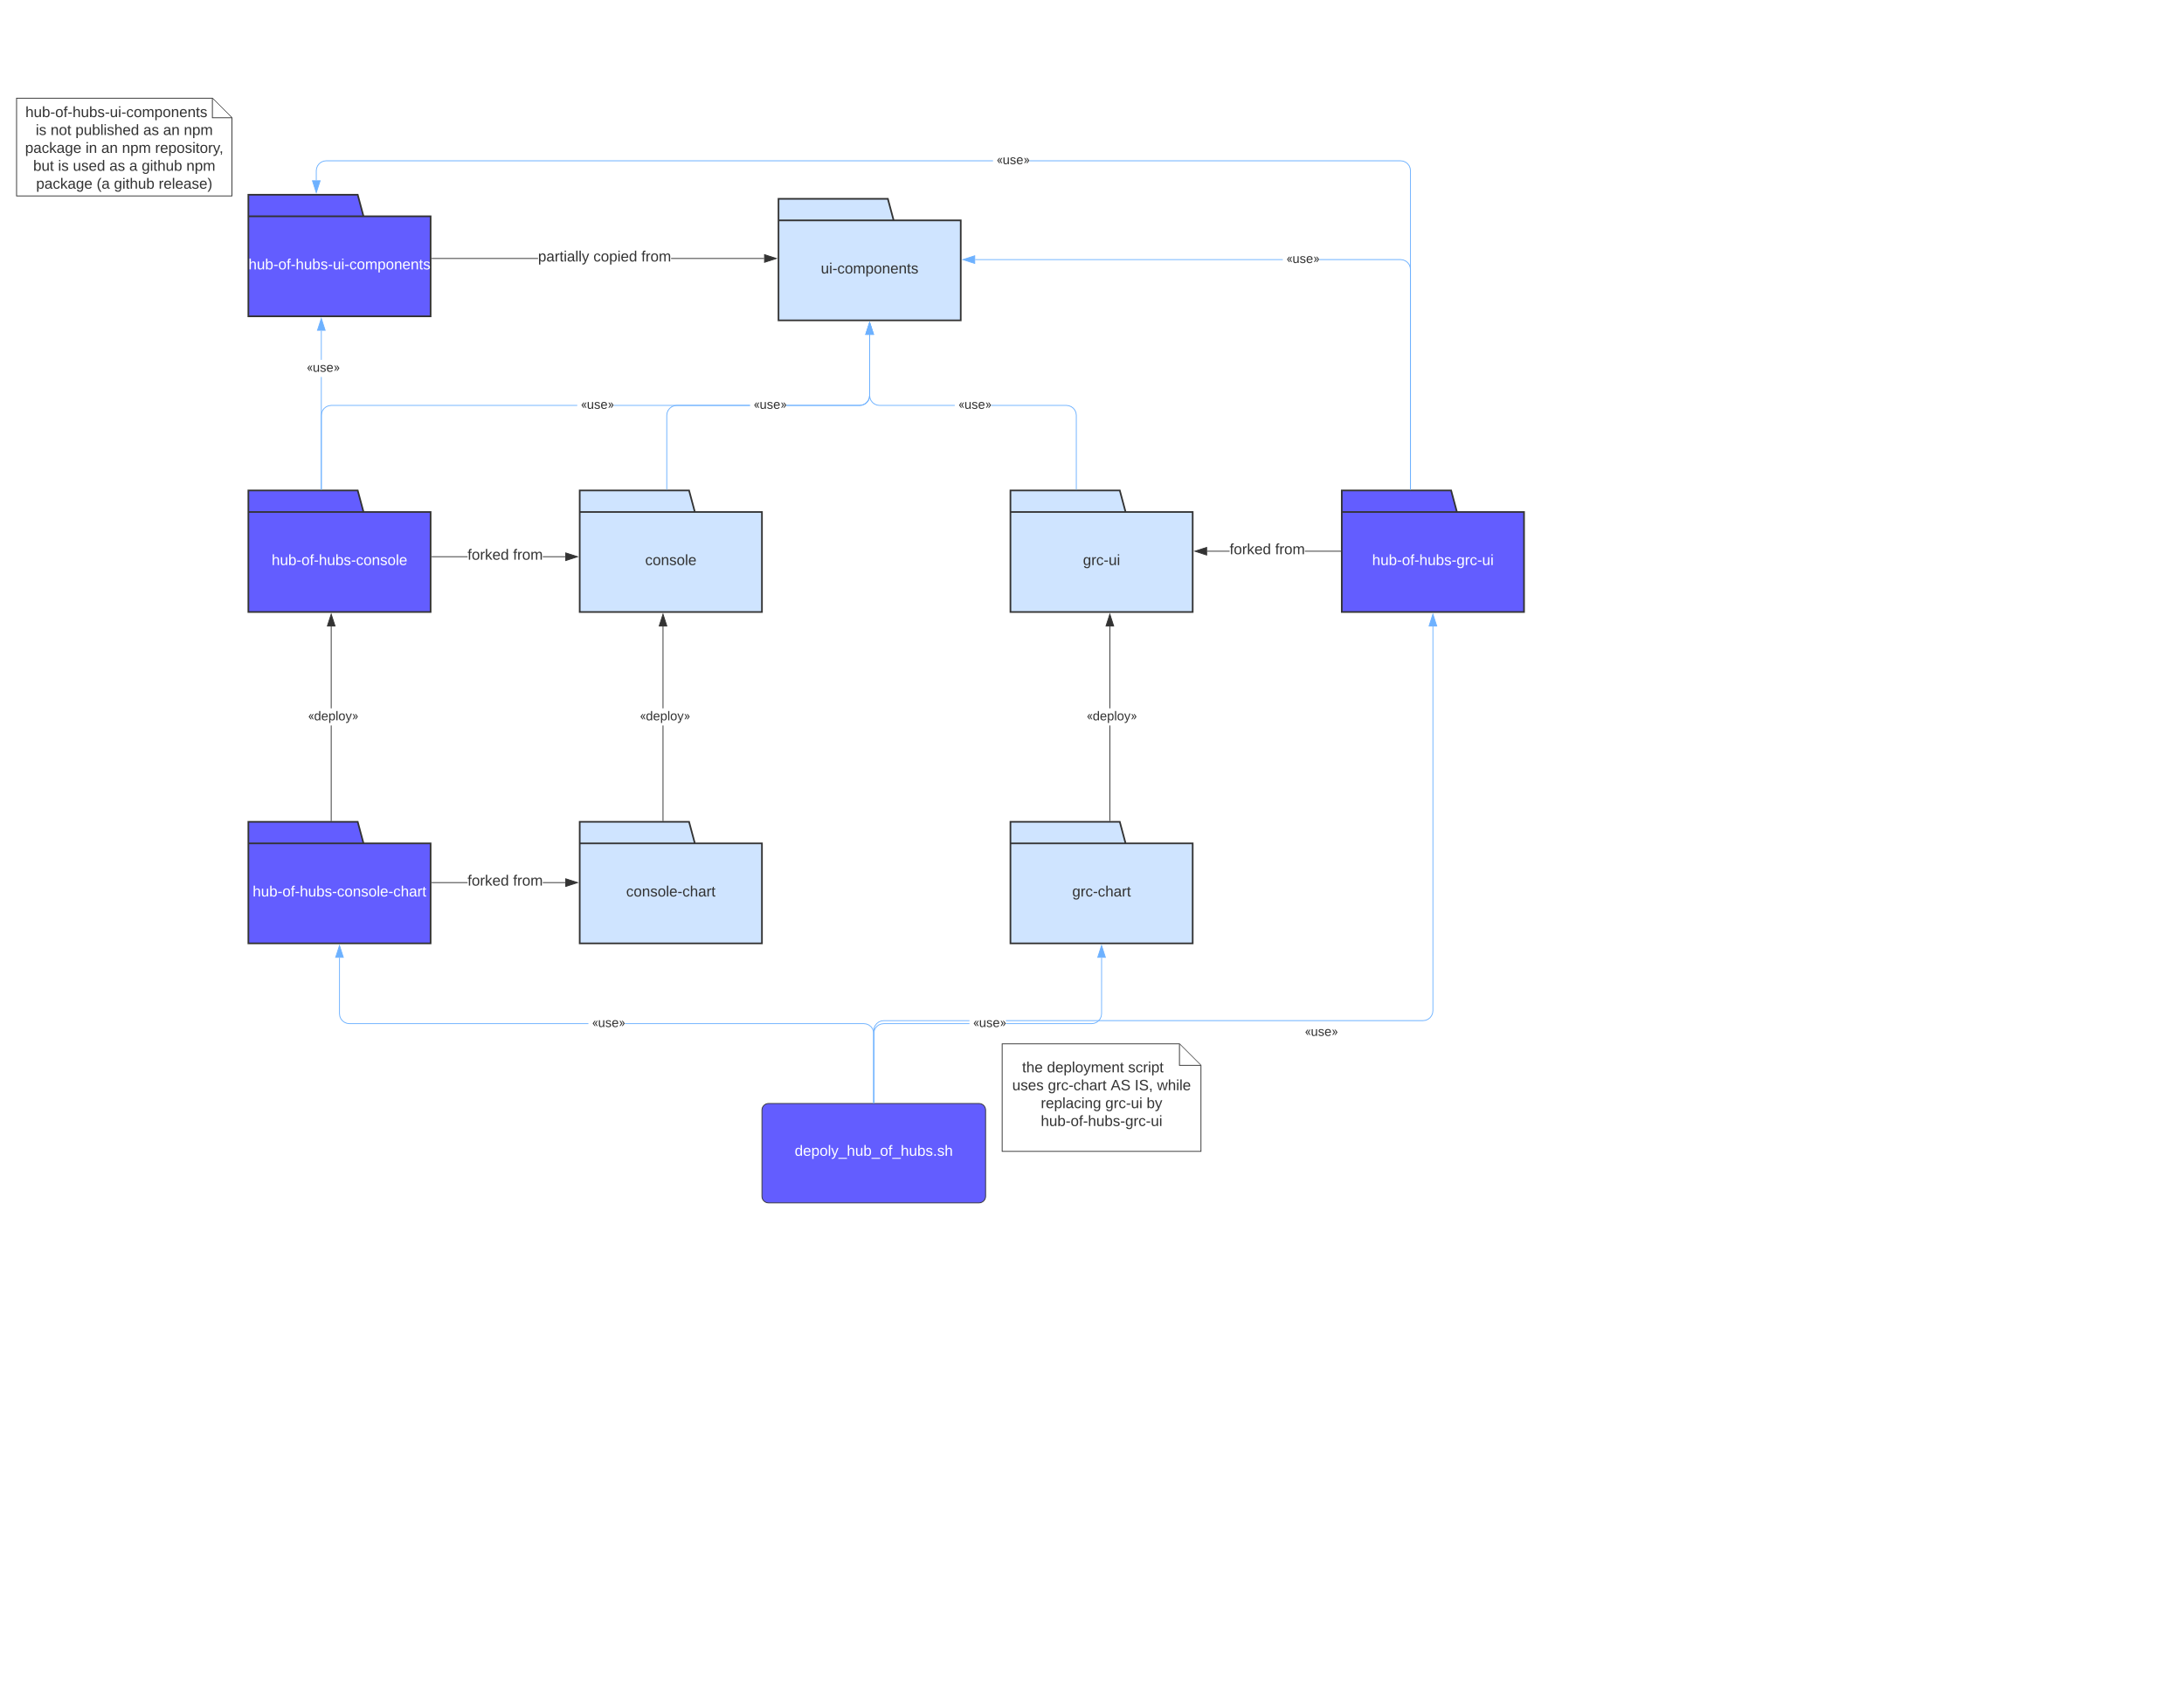 <svg xmlns="http://www.w3.org/2000/svg" xmlns:xlink="http://www.w3.org/1999/xlink" xmlns:lucid="lucid" width="2636.59" height="2037.36"><g transform="translate(0 0)" lucid:page-tab-id="0_0"><path d="M838.84 618h81v120.73h-220V592h132zm-139 0h139" stroke="#333" stroke-width="2" fill="#cfe4ff"/><use xlink:href="#a" transform="matrix(1,0,0,1,711.845,626.012) translate(67.025 56.1)"/><path d="M1358.84 618h81v120.73h-220V592h132zm-139 0h139" stroke="#333" stroke-width="2" fill="#cfe4ff"/><use xlink:href="#b" transform="matrix(1,0,0,1,1231.845,626.012) translate(75.575 56.1)"/><path d="M838.84 1018h81v120.73h-220V992h132zm-139 0h139" stroke="#333" stroke-width="2" fill="#cfe4ff"/><use xlink:href="#c" transform="matrix(1,0,0,1,711.845,1026.012) translate(44.075 56.1)"/><path d="M1358.84 1018h81v120.73h-220V992h132zm-139 0h139" stroke="#333" stroke-width="2" fill="#cfe4ff"/><use xlink:href="#d" transform="matrix(1,0,0,1,1231.845,1026.012) translate(62.575 56.1)"/><path d="M1078.84 266h81v120.72h-220V240h132zm-139 0h139" stroke="#333" stroke-width="2" fill="#cfe4ff"/><use xlink:href="#e" transform="matrix(1,0,0,1,951.845,274) translate(39.075 56.1)"/><path d="M1287.4 488.87l3.2.42 3 1.23 2.6 2 2 2.6 1.24 3 .42 3.2v89.18h-1v-89.1l-.4-3.02-1.13-2.75-1.84-2.4-2.4-1.83-2.75-1.14-3.02-.4h-90.74v-1zm-236.66-8.52l1.14 2.75 1.84 2.4 2.4 1.83 2.74 1.14 3.02.4h90.74v1h-90.8l-3.22-.42-3-1.25-2.6-2-2-2.6-1.23-3-.43-3.2v-73.3h1v73.23z" stroke="#6db1ff" stroke-width=".05" fill="#6db1ff"/><path d="M1299.86 591h-1v-.5h1z" fill="#6db1ff"/><path d="M1299.9 591.04h-1.06v-.57h1.05zm-1-.52v.47h.94v-.48z" stroke="#6db1ff" stroke-width=".05" fill="#6db1ff"/><path d="M1054.48 403.6h-9.27l4.64-14.26z" fill="#6db1ff"/><path d="M1055.17 404.1h-10.65l5.32-16.38zm-9.27-1h7.9l-3.96-12.14z" stroke="#6db1ff" stroke-width=".05" fill="#6db1ff"/><use xlink:href="#f" transform="matrix(1,0,0,1,1152.618,479.039) translate(0 14.431)"/><use xlink:href="#g" transform="matrix(1,0,0,1,1152.618,479.039) translate(4.321 14.431)"/><path d="M800.9 990.5h-1V875.7h1zm0-135.45h-1v-98.93h1z" stroke="#333" stroke-width=".05" fill="#333"/><path d="M800.9 991h-1v-.5h1z" fill="#333"/><path d="M800.93 991.04h-1.05v-.57h1.05zm-1-.52v.47h.95v-.48z" stroke="#333" stroke-width=".05" fill="#333"/><path d="M805.05 755.62h-9.28l4.64-14.27z" fill="#333"/><path d="M805.73 756.12H795.1l5.3-16.4zm-9.27-1h7.9l-3.95-12.15z" stroke="#333" stroke-width=".05" fill="#333"/><use xlink:href="#f" transform="matrix(1,0,0,1,768.074,855.045) translate(0 14.431)"/><use xlink:href="#h" transform="matrix(1,0,0,1,768.074,855.045) translate(4.321 14.431)"/><path d="M1340.34 990.5h-1V875.7h1zm0-135.45h-1v-98.93h1z" stroke="#333" stroke-width=".05" fill="#333"/><path d="M1340.34 991h-1v-.5h1z" fill="#333"/><path d="M1340.37 991.04h-1.05v-.57h1.05zm-1-.52v.47h.95v-.48z" stroke="#333" stroke-width=".05" fill="#333"/><path d="M1344.48 755.62h-9.27l4.64-14.27z" fill="#333"/><path d="M1345.17 756.12h-10.65l5.32-16.4zm-9.27-1h7.9l-3.96-12.15z" stroke="#333" stroke-width=".05" fill="#333"/><use xlink:href="#f" transform="matrix(1,0,0,1,1307.509,855.045) translate(0 14.431)"/><use xlink:href="#h" transform="matrix(1,0,0,1,1307.509,855.045) translate(4.321 14.431)"/><path d="M905.42 489.87H817l-3.02.4-2.76 1.13-2.4 1.84-1.82 2.4-1.15 2.74-.4 3.02v89.1h-1v-89.17l.43-3.2 1.24-3 2-2.6 2.6-2 3-1.24 3.2-.43h88.5zm144.92-12.47l-.42 3.2-1.24 3-2 2.6-2.6 2-3 1.25-3.2.42h-88.5v-1h88.43l3.03-.4 2.75-1.14 2.4-1.84 1.83-2.4 1.15-2.75.4-3.02V404.1h1z" stroke="#6db1ff" stroke-width=".05" fill="#6db1ff"/><path d="M805.46 591h-1v-.5h1z" fill="#6db1ff"/><path d="M805.48 591.04h-1.05v-.57h1.05zm-1-.52v.47h.95v-.48z" stroke="#6db1ff" stroke-width=".05" fill="#6db1ff"/><path d="M1054.48 403.6h-9.27l4.64-14.26z" fill="#6db1ff"/><path d="M1055.17 404.1h-10.65l5.32-16.38zm-9.27-1h7.9l-3.96-12.14z" stroke="#6db1ff" stroke-width=".05" fill="#6db1ff"/><use xlink:href="#f" transform="matrix(1,0,0,1,905.415,479.039) translate(0 14.431)"/><use xlink:href="#g" transform="matrix(1,0,0,1,905.415,479.039) translate(4.321 14.431)"/><path d="M438.84 1018h81v120.73h-220V992h132zm-139 0h139" stroke="#333" stroke-width="2" fill="#635dff"/><use xlink:href="#i" transform="matrix(1,0,0,1,311.845,1026.012) translate(-6.85 56.1)"/><path d="M564.42 1065.87h-43.08v-1h43.08zm118.04 0h-27.2v-1h27.2z" stroke="#333" stroke-width=".05" fill="#333"/><path d="M521.36 1065.87h-.52v-1h.52z" fill="#333"/><path d="M521.38 1065.9h-.56v-1.05h.56zm-.5-1v.95h.45v-.95z" stroke="#333" stroke-width=".05" fill="#333"/><path d="M697.23 1065.37l-14.27 4.64v-9.26z" fill="#333"/><path d="M698.84 1065.37l-16.38 5.33v-10.65zm-15.38 3.95l12.15-3.95-12.14-3.95z" stroke="#333" stroke-width=".05" fill="#333"/><use xlink:href="#j" transform="matrix(1,0,0,1,564.42,1054.572) translate(0.005 14.4)"/><use xlink:href="#k" transform="matrix(1,0,0,1,564.42,1054.572) translate(54.955 14.4)"/><path d="M438.84 618h81v120.73h-220V592h132zm-139 0h139" stroke="#333" stroke-width="2" fill="#635dff"/><use xlink:href="#l" transform="matrix(1,0,0,1,311.845,626.012) translate(16.1 56.1)"/><path d="M400.34 990.5h-1V875.7h1zm0-135.45h-1v-98.93h1z" stroke="#333" stroke-width=".05" fill="#333"/><path d="M400.34 991h-1v-.5h1z" fill="#333"/><path d="M400.37 991.04h-1.05v-.57h1.05zm-1-.52v.47h.95v-.48z" stroke="#333" stroke-width=".05" fill="#333"/><path d="M404.48 755.62h-9.27l4.64-14.27z" fill="#333"/><path d="M405.17 756.12h-10.65l5.32-16.4zm-9.27-1h7.9l-3.96-12.15z" stroke="#333" stroke-width=".05" fill="#333"/><use xlink:href="#f" transform="matrix(1,0,0,1,367.509,855.045) translate(0 14.431)"/><use xlink:href="#h" transform="matrix(1,0,0,1,367.509,855.045) translate(4.321 14.431)"/><path d="M564.42 672.5h-43.08v-1h43.08zm118.04 0h-27.2v-1h27.2z" stroke="#333" stroke-width=".05" fill="#333"/><path d="M521.36 672.5h-.52v-1h.52z" fill="#333"/><path d="M521.38 672.54h-.56v-1.05h.56zm-.5-1v.95h.45v-.96z" stroke="#333" stroke-width=".05" fill="#333"/><path d="M697.23 672l-14.27 4.65v-9.27z" fill="#333"/><path d="M698.84 672l-16.38 5.34V666.7zm-15.38 3.96L695.6 672l-12.14-3.94z" stroke="#333" stroke-width=".05" fill="#333"/><use xlink:href="#j" transform="matrix(1,0,0,1,564.42,661.212) translate(0.005 14.4)"/><use xlink:href="#k" transform="matrix(1,0,0,1,564.42,661.212) translate(54.955 14.4)"/><path d="M696.9 489.87H399.92l-3 .4-2.77 1.13-2.4 1.84-1.82 2.4-1.14 2.74-.4 3.02v89.1h-1v-89.17l.42-3.2 1.24-3 2-2.6 2.6-2 3-1.24 3.2-.43H696.9zm208.52 0H740.86v-1h164.56zm144.92-12.47l-.42 3.2-1.24 3-2 2.6-2.6 2-3 1.25-3.2.42h-88.5v-1h88.43l3.03-.4 2.75-1.14 2.4-1.84 1.83-2.4 1.15-2.75.4-3.02V404.1h1z" stroke="#6db1ff" stroke-width=".05" fill="#6db1ff"/><path d="M388.4 591h-1v-.5h1z" fill="#6db1ff"/><path d="M388.43 591.04h-1.05v-.57h1.05zm-1-.52v.47h.95v-.48z" stroke="#6db1ff" stroke-width=".05" fill="#6db1ff"/><path d="M1054.48 403.6h-9.27l4.64-14.26z" fill="#6db1ff"/><path d="M1055.17 404.1h-10.65l5.32-16.38zm-9.27-1h7.9l-3.96-12.14z" stroke="#6db1ff" stroke-width=".05" fill="#6db1ff"/><use xlink:href="#f" transform="matrix(1,0,0,1,696.886,479.039) translate(0 14.431)"/><use xlink:href="#g" transform="matrix(1,0,0,1,696.886,479.039) translate(4.321 14.431)"/><path d="M438.84 261.08h81V381.8h-220V235.08h132zm-139 0h139" stroke="#333" stroke-width="2" fill="#635dff"/><use xlink:href="#m" transform="matrix(1,0,0,1,311.845,269.076) translate(-11.85 56.1)"/><path d="M649.52 312.5H521.34v-1h128.18zm272.94 0h-112.3v-1h112.3z" stroke="#333" stroke-width=".05" fill="#333"/><path d="M521.36 312.5h-.52v-1h.52z" fill="#333"/><path d="M521.38 312.54h-.56v-1.05h.56zm-.5-1v.95h.45v-.96z" stroke="#333" stroke-width=".05" fill="#333"/><path d="M937.23 312l-14.27 4.65v-9.27z" fill="#333"/><path d="M938.84 312l-16.38 5.34V306.7zm-15.38 3.96L935.6 312l-12.14-3.94z" stroke="#333" stroke-width=".05" fill="#333"/><use xlink:href="#n" transform="matrix(1,0,0,1,649.52,301.212) translate(0.005 14.4)"/><use xlink:href="#o" transform="matrix(1,0,0,1,649.52,301.212) translate(66.805 14.4)"/><use xlink:href="#k" transform="matrix(1,0,0,1,649.52,301.212) translate(124.755 14.4)"/><path d="M388.4 590.5h-1V455.05h1zm0-156.12h-1v-35.2h1z" stroke="#6db1ff" stroke-width=".05" fill="#6db1ff"/><path d="M388.4 591h-1v-.5h1z" fill="#6db1ff"/><path d="M388.43 591.04h-1.05v-.57h1.05zm-1-.52v.47h.95v-.48z" stroke="#6db1ff" stroke-width=".05" fill="#6db1ff"/><path d="M392.54 398.68h-9.27l4.63-14.27z" fill="#6db1ff"/><path d="M393.22 399.18h-10.64l5.32-16.38zm-9.27-1h7.9l-3.95-12.15z" stroke="#6db1ff" stroke-width=".05" fill="#6db1ff"/><use xlink:href="#f" transform="matrix(1,0,0,1,365.914,434.384) translate(0 14.431)"/><use xlink:href="#g" transform="matrix(1,0,0,1,365.914,434.384) translate(4.321 14.431)"/><path d="M1758.84 618h81v120.73h-220V592h132zm-139 0h139" stroke="#333" stroke-width="2" fill="#635dff"/><use xlink:href="#p" transform="matrix(1,0,0,1,1631.845,626.012) translate(24.65 56.1)"/><path d="M1694.02 313.28l3 1.24 2.6 2 2 2.6 1.23 3 .42 3.2v265.2h-1V325.38l-.4-3.02-1.13-2.76-1.84-2.4-2.4-1.82-2.74-1.14-3.02-.4h-98.12v-1h98.2zm-516.8.58v-1h371.43v1z" stroke="#6db1ff" stroke-width=".05" fill="#6db1ff"/><path d="M1703.27 591h-1v-.5h1z" fill="#6db1ff"/><path d="M1703.3 591.04h-1.05v-.57h1.05zm-1-.52v.47h.95v-.48z" stroke="#6db1ff" stroke-width=".05" fill="#6db1ff"/><path d="M1176.73 318l-14.27-4.64 14.27-4.64z" fill="#6db1ff"/><path d="M1177.23 318.68l-16.4-5.32 16.4-5.32zm-13.15-5.32l12.15 3.95v-7.9z" stroke="#6db1ff" stroke-width=".05" fill="#6db1ff"/><use xlink:href="#f" transform="matrix(1,0,0,1,1548.648,303.033) translate(0 14.431)"/><use xlink:href="#g" transform="matrix(1,0,0,1,1548.648,303.033) translate(4.321 14.431)"/><path d="M1694.02 194l3 1.24 2.6 2 2 2.6 1.23 3 .42 3.2V590.5h-1V206.1l-.4-3-1.13-2.76-1.84-2.4-2.4-1.83-2.74-1.13-3.02-.4h-447.98v-1h448.05zm-495.23.58H393.86l-3.02.4-2.75 1.13-2.4 1.85-1.83 2.4-1.14 2.74-.4 3v11.6h-1v-11.66l.43-3.2 1.24-3 2-2.6 2.6-2 3-1.24 3.2-.42h805z" stroke="#6db1ff" stroke-width=".05" fill="#6db1ff"/><path d="M1703.27 591h-1v-.5h1z" fill="#6db1ff"/><path d="M1703.3 591.04h-1.05v-.57h1.05zm-1-.52v.47h.95v-.48z" stroke="#6db1ff" stroke-width=".05" fill="#6db1ff"/><path d="M381.83 232.46l-4.63-14.27h9.27z" fill="#6db1ff"/><path d="M381.83 234.08l-5.32-16.4h10.66zm-3.94-15.4l3.93 12.16 3.95-12.15z" stroke="#6db1ff" stroke-width=".05" fill="#6db1ff"/><use xlink:href="#f" transform="matrix(1,0,0,1,1198.785,183.749) translate(0 14.431)"/><use xlink:href="#g" transform="matrix(1,0,0,1,1198.785,183.749) translate(4.321 14.431)"/><path d="M1484.42 665.87h-27.2v-1h27.2zm133.92 0h-43.07v-1h43.07z" stroke="#333" stroke-width=".05" fill="#333"/><path d="M1618.84 665.87h-.5v-1h.5z" fill="#333"/><path d="M1618.87 665.9h-.56v-1.05h.57zm-.5-1v.95h.45v-.95z" stroke="#333" stroke-width=".05" fill="#333"/><path d="M1456.73 670l-14.27-4.63 14.27-4.63z" fill="#333"/><path d="M1457.23 670.7l-16.4-5.33 16.4-5.32zm-13.15-5.33l12.15 3.95v-7.9z" stroke="#333" stroke-width=".05" fill="#333"/><use xlink:href="#j" transform="matrix(1,0,0,1,1484.42,654.572) translate(0.005 14.4)"/><use xlink:href="#k" transform="matrix(1,0,0,1,1484.42,654.572) translate(54.955 14.4)"/><path d="M919.84 1340c0-4.4 3.6-8 8-8h254c4.42 0 8 3.6 8 8v104c0 4.43-3.58 8-8 8h-254c-4.4 0-8-3.57-8-8z" stroke="#333" fill="#635dff"/><use xlink:href="#q" transform="matrix(1,0,0,1,919.845,1332.012) translate(39.53 63.15)"/><path d="M1042.88 1235.12l3.2.42 3 1.25 2.6 1.98 2 2.6 1.24 3 .42 3.2v83.43h-1v-83.35l-.4-3-1.13-2.77-1.83-2.4-2.4-1.82-2.74-1.14-3.02-.4H754.34v-1zm-632.14-8.5l1.14 2.74 1.84 2.4 2.4 1.82 2.74 1.15 3.02.4h288.48v1H421.8l-3.2-.43-3-1.24-2.6-2-2-2.6-1.23-3-.43-3.2v-67.54h1v67.47z" stroke="#6db1ff" stroke-width=".05" fill="#6db1ff"/><path d="M1055.34 1331.5h-1v-.5h1z" fill="#6db1ff"/><path d="M1055.37 1331.54h-1.05v-.57h1.05zm-1-.52v.47h.95v-.48z" stroke="#6db1ff" stroke-width=".05" fill="#6db1ff"/><path d="M414.48 1155.62h-9.27l4.64-14.27z" fill="#6db1ff"/><path d="M415.17 1156.12h-10.65l5.32-16.4zm-9.27-1h7.9l-3.96-12.15z" stroke="#6db1ff" stroke-width=".05" fill="#6db1ff"/><use xlink:href="#f" transform="matrix(1,0,0,1,710.358,1225.295) translate(0 14.431)"/><use xlink:href="#g" transform="matrix(1,0,0,1,710.358,1225.295) translate(4.321 14.431)"/><path d="M1170.36 1236.12h-103.48l-3.02.4-2.75 1.14-2.38 1.83-1.84 2.38-1.14 2.76-.4 3v83.37h-1v-83.4l.43-3.22 1.24-3 2-2.6 2.6-2 3-1.24 3.2-.42h103.56zm159.98-12.47l-.42 3.22-1.24 3-2 2.6-2.6 2-3 1.23-3.2.42h-103.55v-1h103.48l3.03-.4 2.75-1.14 2.4-1.83 1.83-2.4 1.15-2.74.4-3v-67.48h1z" stroke="#6db1ff" stroke-width=".05" fill="#6db1ff"/><path d="M1055.34 1331.5h-1v-.5h1z" fill="#6db1ff"/><path d="M1055.37 1331.54h-1.05v-.57h1.05zm-1-.52v.47h.95v-.48z" stroke="#6db1ff" stroke-width=".05" fill="#6db1ff"/><path d="M1334.48 1155.62h-9.27l4.64-14.27z" fill="#6db1ff"/><path d="M1335.17 1156.12h-10.65l5.32-16.4zm-9.27-1h7.9l-3.96-12.15z" stroke="#6db1ff" stroke-width=".05" fill="#6db1ff"/><g><use xlink:href="#f" transform="matrix(1,0,0,1,1170.358,1225.295) translate(0 14.431)"/><use xlink:href="#g" transform="matrix(1,0,0,1,1170.358,1225.295) translate(4.321 14.431)"/></g><path d="M1170.36 1232.5h-103.48l-3.02.4-2.75 1.15-2.38 1.83-1.84 2.4-1.14 2.75-.4 3v86.98h-1V1244l.43-3.2 1.24-3 2-2.6 2.6-2 3-1.25 3.2-.42h103.56zm559.98-12.46l-.42 3.22-1.24 3-2 2.6-2.6 2-3 1.23-3.2.4h-503.55v-1h503.48l3.03-.38 2.75-1.15 2.4-1.83 1.83-2.4 1.15-2.74.4-3.02V756.12h1z" stroke="#6db1ff" stroke-width=".05" fill="#6db1ff"/><path d="M1055.34 1331.5h-1v-.5h1z" fill="#6db1ff"/><path d="M1055.37 1331.54h-1.05v-.57h1.05zm-1-.52v.47h.95v-.48z" stroke="#6db1ff" stroke-width=".05" fill="#6db1ff"/><path d="M1734.48 755.62h-9.27l4.64-14.27z" fill="#6db1ff"/><path d="M1735.17 756.12h-10.65l5.32-16.4zm-9.27-1h7.9l-3.96-12.15z" stroke="#6db1ff" stroke-width=".05" fill="#6db1ff"/><g><use xlink:href="#f" transform="matrix(1,0,0,1,1570.828,1236.012) translate(0 14.431)"/><use xlink:href="#g" transform="matrix(1,0,0,1,1570.828,1236.012) translate(4.321 14.431)"/></g><path d="M20 118.54h236.4l23.6 23.6v94.4H20z" stroke="#333" fill="#fff"/><path d="M256.4 119v23.14h23.12" stroke="#333" fill="#fff"/><g><use xlink:href="#r" transform="matrix(1,0,0,1,25,123.538) translate(5.65 17.806)"/><use xlink:href="#s" transform="matrix(1,0,0,1,25,123.538) translate(18.1 39.406)"/><use xlink:href="#t" transform="matrix(1,0,0,1,25,123.538) translate(36.05 39.406)"/><use xlink:href="#u" transform="matrix(1,0,0,1,25,123.538) translate(66.05 39.406)"/><use xlink:href="#v" transform="matrix(1,0,0,1,25,123.538) translate(147.95 39.406)"/><use xlink:href="#w" transform="matrix(1,0,0,1,25,123.538) translate(171.95 39.406)"/><use xlink:href="#x" transform="matrix(1,0,0,1,25,123.538) translate(196.95 39.406)"/><use xlink:href="#y" transform="matrix(1,0,0,1,25,123.538) translate(5.3 61.006)"/><use xlink:href="#z" transform="matrix(1,0,0,1,25,123.538) translate(78.3 61.006)"/><use xlink:href="#w" transform="matrix(1,0,0,1,25,123.538) translate(97.25 61.006)"/><use xlink:href="#A" transform="matrix(1,0,0,1,25,123.538) translate(122.25 61.006)"/><use xlink:href="#B" transform="matrix(1,0,0,1,25,123.538) translate(162.2 61.006)"/><use xlink:href="#C" transform="matrix(1,0,0,1,25,123.538) translate(15.075 82.606)"/><use xlink:href="#D" transform="matrix(1,0,0,1,25,123.538) translate(45.075 82.606)"/><use xlink:href="#E" transform="matrix(1,0,0,1,25,123.538) translate(63.025 82.606)"/><use xlink:href="#v" transform="matrix(1,0,0,1,25,123.538) translate(107.025 82.606)"/><use xlink:href="#F" transform="matrix(1,0,0,1,25,123.538) translate(131.025 82.606)"/><use xlink:href="#G" transform="matrix(1,0,0,1,25,123.538) translate(146.025 82.606)"/><use xlink:href="#x" transform="matrix(1,0,0,1,25,123.538) translate(199.975 82.606)"/><use xlink:href="#y" transform="matrix(1,0,0,1,25,123.538) translate(18.625 104.206)"/><use xlink:href="#H" transform="matrix(1,0,0,1,25,123.538) translate(91.625 104.206)"/><use xlink:href="#G" transform="matrix(1,0,0,1,25,123.538) translate(112.575 104.206)"/><use xlink:href="#I" transform="matrix(1,0,0,1,25,123.538) translate(166.525 104.206)"/></g><path d="M1209.84 1260h214.04l25.96 25.96v103.84h-240z" stroke="#333" fill="#fff"/><path d="M1423.88 1260.48v25.48h25.5" stroke="#333" fill="#fff"/><g><use xlink:href="#J" transform="matrix(1,0,0,1,1214.845,1265) translate(19.1 29.4)"/><use xlink:href="#K" transform="matrix(1,0,0,1,1214.845,1265) translate(49.1 29.4)"/><use xlink:href="#L" transform="matrix(1,0,0,1,1214.845,1265) translate(147 29.4)"/><use xlink:href="#M" transform="matrix(1,0,0,1,1214.845,1265) translate(7.15 51)"/><use xlink:href="#N" transform="matrix(1,0,0,1,1214.845,1265) translate(50.15 51)"/><use xlink:href="#O" transform="matrix(1,0,0,1,1214.845,1265) translate(126 51)"/><use xlink:href="#P" transform="matrix(1,0,0,1,1214.845,1265) translate(155 51)"/><use xlink:href="#Q" transform="matrix(1,0,0,1,1214.845,1265) translate(182 51)"/><use xlink:href="#R" transform="matrix(1,0,0,1,1214.845,1265) translate(41.65 72.6)"/><use xlink:href="#S" transform="matrix(1,0,0,1,1214.845,1265) translate(119.5 72.6)"/><use xlink:href="#T" transform="matrix(1,0,0,1,1214.845,1265) translate(169.35 72.6)"/><use xlink:href="#U" transform="matrix(1,0,0,1,1214.845,1265) translate(41.65 94.2)"/></g><defs><path fill="#333" d="M96-169c-40 0-48 33-48 73s9 75 48 75c24 0 41-14 43-38l32 2c-6 37-31 61-74 61-59 0-76-41-82-99-10-93 101-131 147-64 4 7 5 14 7 22l-32 3c-4-21-16-35-41-35" id="V"/><path fill="#333" d="M100-194c62-1 85 37 85 99 1 63-27 99-86 99S16-35 15-95c0-66 28-99 85-99zM99-20c44 1 53-31 53-75 0-43-8-75-51-75s-53 32-53 75 10 74 51 75" id="W"/><path fill="#333" d="M117-194c89-4 53 116 60 194h-32v-121c0-31-8-49-39-48C34-167 62-67 57 0H25l-1-190h30c1 10-1 24 2 32 11-22 29-35 61-36" id="X"/><path fill="#333" d="M135-143c-3-34-86-38-87 0 15 53 115 12 119 90S17 21 10-45l28-5c4 36 97 45 98 0-10-56-113-15-118-90-4-57 82-63 122-42 12 7 21 19 24 35" id="Y"/><path fill="#333" d="M24 0v-261h32V0H24" id="Z"/><path fill="#333" d="M100-194c63 0 86 42 84 106H49c0 40 14 67 53 68 26 1 43-12 49-29l28 8c-11 28-37 45-77 45C44 4 14-33 15-96c1-61 26-98 85-98zm52 81c6-60-76-77-97-28-3 7-6 17-6 28h103" id="aa"/><g id="a"><use transform="matrix(0.05,0,0,0.05,0,0)" xlink:href="#V"/><use transform="matrix(0.05,0,0,0.05,9,0)" xlink:href="#W"/><use transform="matrix(0.05,0,0,0.05,19,0)" xlink:href="#X"/><use transform="matrix(0.05,0,0,0.05,29,0)" xlink:href="#Y"/><use transform="matrix(0.05,0,0,0.05,38,0)" xlink:href="#W"/><use transform="matrix(0.05,0,0,0.05,48,0)" xlink:href="#Z"/><use transform="matrix(0.05,0,0,0.05,51.95,0)" xlink:href="#aa"/></g><path fill="#333" d="M177-190C167-65 218 103 67 71c-23-6-38-20-44-43l32-5c15 47 100 32 89-28v-30C133-14 115 1 83 1 29 1 15-40 15-95c0-56 16-97 71-98 29-1 48 16 59 35 1-10 0-23 2-32h30zM94-22c36 0 50-32 50-73 0-42-14-75-50-75-39 0-46 34-46 75s6 73 46 73" id="ab"/><path fill="#333" d="M114-163C36-179 61-72 57 0H25l-1-190h30c1 12-1 29 2 39 6-27 23-49 58-41v29" id="ac"/><path fill="#333" d="M16-82v-28h88v28H16" id="ad"/><path fill="#333" d="M84 4C-5 8 30-112 23-190h32v120c0 31 7 50 39 49 72-2 45-101 50-169h31l1 190h-30c-1-10 1-25-2-33-11 22-28 36-60 37" id="ae"/><path fill="#333" d="M24-231v-30h32v30H24zM24 0v-190h32V0H24" id="af"/><g id="b"><use transform="matrix(0.05,0,0,0.05,0,0)" xlink:href="#ab"/><use transform="matrix(0.05,0,0,0.05,10,0)" xlink:href="#ac"/><use transform="matrix(0.05,0,0,0.05,15.95,0)" xlink:href="#V"/><use transform="matrix(0.05,0,0,0.05,24.95,0)" xlink:href="#ad"/><use transform="matrix(0.05,0,0,0.05,30.9,0)" xlink:href="#ae"/><use transform="matrix(0.05,0,0,0.05,40.9,0)" xlink:href="#af"/></g><path fill="#333" d="M106-169C34-169 62-67 57 0H25v-261h32l-1 103c12-21 28-36 61-36 89 0 53 116 60 194h-32v-121c2-32-8-49-39-48" id="ag"/><path fill="#333" d="M141-36C126-15 110 5 73 4 37 3 15-17 15-53c-1-64 63-63 125-63 3-35-9-54-41-54-24 1-41 7-42 31l-33-3c5-37 33-52 76-52 45 0 72 20 72 64v82c-1 20 7 32 28 27v20c-31 9-61-2-59-35zM48-53c0 20 12 33 32 33 41-3 63-29 60-74-43 2-92-5-92 41" id="ah"/><path fill="#333" d="M59-47c-2 24 18 29 38 22v24C64 9 27 4 27-40v-127H5v-23h24l9-43h21v43h35v23H59v120" id="ai"/><g id="c"><use transform="matrix(0.05,0,0,0.05,0,0)" xlink:href="#V"/><use transform="matrix(0.05,0,0,0.05,9,0)" xlink:href="#W"/><use transform="matrix(0.05,0,0,0.05,19,0)" xlink:href="#X"/><use transform="matrix(0.05,0,0,0.05,29,0)" xlink:href="#Y"/><use transform="matrix(0.05,0,0,0.05,38,0)" xlink:href="#W"/><use transform="matrix(0.05,0,0,0.05,48,0)" xlink:href="#Z"/><use transform="matrix(0.05,0,0,0.05,51.95,0)" xlink:href="#aa"/><use transform="matrix(0.05,0,0,0.05,61.95,0)" xlink:href="#ad"/><use transform="matrix(0.05,0,0,0.05,67.9,0)" xlink:href="#V"/><use transform="matrix(0.05,0,0,0.05,76.9,0)" xlink:href="#ag"/><use transform="matrix(0.05,0,0,0.05,86.9,0)" xlink:href="#ah"/><use transform="matrix(0.05,0,0,0.05,96.9,0)" xlink:href="#ac"/><use transform="matrix(0.05,0,0,0.05,102.85,0)" xlink:href="#ai"/></g><g id="d"><use transform="matrix(0.05,0,0,0.05,0,0)" xlink:href="#ab"/><use transform="matrix(0.05,0,0,0.05,10,0)" xlink:href="#ac"/><use transform="matrix(0.05,0,0,0.05,15.95,0)" xlink:href="#V"/><use transform="matrix(0.05,0,0,0.05,24.95,0)" xlink:href="#ad"/><use transform="matrix(0.05,0,0,0.05,30.9,0)" xlink:href="#V"/><use transform="matrix(0.05,0,0,0.05,39.9,0)" xlink:href="#ag"/><use transform="matrix(0.05,0,0,0.05,49.9,0)" xlink:href="#ah"/><use transform="matrix(0.05,0,0,0.05,59.9,0)" xlink:href="#ac"/><use transform="matrix(0.05,0,0,0.05,65.85,0)" xlink:href="#ai"/></g><path fill="#333" d="M210-169c-67 3-38 105-44 169h-31v-121c0-29-5-50-35-48C34-165 62-65 56 0H25l-1-190h30c1 10-1 24 2 32 10-44 99-50 107 0 11-21 27-35 58-36 85-2 47 119 55 194h-31v-121c0-29-5-49-35-48" id="aj"/><path fill="#333" d="M115-194c55 1 70 41 70 98S169 2 115 4C84 4 66-9 55-30l1 105H24l-1-265h31l2 30c10-21 28-34 59-34zm-8 174c40 0 45-34 45-75s-6-73-45-74c-42 0-51 32-51 76 0 43 10 73 51 73" id="ak"/><g id="e"><use transform="matrix(0.05,0,0,0.05,0,0)" xlink:href="#ae"/><use transform="matrix(0.05,0,0,0.05,10,0)" xlink:href="#af"/><use transform="matrix(0.05,0,0,0.05,13.95,0)" xlink:href="#ad"/><use transform="matrix(0.05,0,0,0.05,19.9,0)" xlink:href="#V"/><use transform="matrix(0.05,0,0,0.05,28.9,0)" xlink:href="#W"/><use transform="matrix(0.05,0,0,0.05,38.9,0)" xlink:href="#aj"/><use transform="matrix(0.05,0,0,0.05,53.85,0)" xlink:href="#ak"/><use transform="matrix(0.05,0,0,0.05,63.85,0)" xlink:href="#W"/><use transform="matrix(0.05,0,0,0.05,73.85,0)" xlink:href="#X"/><use transform="matrix(0.05,0,0,0.05,83.85,0)" xlink:href="#aa"/><use transform="matrix(0.05,0,0,0.05,93.85,0)" xlink:href="#X"/><use transform="matrix(0.05,0,0,0.05,103.85,0)" xlink:href="#ai"/><use transform="matrix(0.05,0,0,0.05,108.85,0)" xlink:href="#Y"/></g><path fill="#333" d="M280-548l258 397H397L102-539v-19l295-389h141zm330 0l258 397H727L432-539v-19l295-389h141" id="al"/><path fill="#333" d="M244-949l295 389v19L244-152H102l258-398-258-399h142zm349 0l295 389v19L593-152H451l258-398-258-399h142" id="am"/><g id="g"><use transform="matrix(0.008,0,0,0.008,0,0)" xlink:href="#al"/><use transform="matrix(0.043,0,0,0.043,7.299,0)" xlink:href="#ae"/><use transform="matrix(0.043,0,0,0.043,15.941,0)" xlink:href="#Y"/><use transform="matrix(0.043,0,0,0.043,23.719,0)" xlink:href="#aa"/><use transform="matrix(0.008,0,0,0.008,32.361,0)" xlink:href="#am"/></g><path fill="#333" d="M85-194c31 0 48 13 60 33l-1-100h32l1 261h-30c-2-10 0-23-3-31C134-8 116 4 85 4 32 4 16-35 15-94c0-66 23-100 70-100zm9 24c-40 0-46 34-46 75 0 40 6 74 45 74 42 0 51-32 51-76 0-42-9-74-50-73" id="an"/><path fill="#333" d="M179-190L93 31C79 59 56 82 12 73V49c39 6 53-20 64-50L1-190h34L92-34l54-156h33" id="ao"/><g id="h"><use transform="matrix(0.008,0,0,0.008,0,0)" xlink:href="#al"/><use transform="matrix(0.043,0,0,0.043,7.299,0)" xlink:href="#an"/><use transform="matrix(0.043,0,0,0.043,15.941,0)" xlink:href="#aa"/><use transform="matrix(0.043,0,0,0.043,24.583,0)" xlink:href="#ak"/><use transform="matrix(0.043,0,0,0.043,33.225,0)" xlink:href="#Z"/><use transform="matrix(0.043,0,0,0.043,36.639,0)" xlink:href="#W"/><use transform="matrix(0.043,0,0,0.043,45.281,0)" xlink:href="#ao"/><use transform="matrix(0.008,0,0,0.008,53.059,0)" xlink:href="#am"/></g><path fill="#fff" d="M106-169C34-169 62-67 57 0H25v-261h32l-1 103c12-21 28-36 61-36 89 0 53 116 60 194h-32v-121c2-32-8-49-39-48" id="ap"/><path fill="#fff" d="M84 4C-5 8 30-112 23-190h32v120c0 31 7 50 39 49 72-2 45-101 50-169h31l1 190h-30c-1-10 1-25-2-33-11 22-28 36-60 37" id="aq"/><path fill="#fff" d="M115-194c53 0 69 39 70 98 0 66-23 100-70 100C84 3 66-7 56-30L54 0H23l1-261h32v101c10-23 28-34 59-34zm-8 174c40 0 45-34 45-75 0-40-5-75-45-74-42 0-51 32-51 76 0 43 10 73 51 73" id="ar"/><path fill="#fff" d="M16-82v-28h88v28H16" id="as"/><path fill="#fff" d="M100-194c62-1 85 37 85 99 1 63-27 99-86 99S16-35 15-95c0-66 28-99 85-99zM99-20c44 1 53-31 53-75 0-43-8-75-51-75s-53 32-53 75 10 74 51 75" id="at"/><path fill="#fff" d="M101-234c-31-9-42 10-38 44h38v23H63V0H32v-167H5v-23h27c-7-52 17-82 69-68v24" id="au"/><path fill="#fff" d="M135-143c-3-34-86-38-87 0 15 53 115 12 119 90S17 21 10-45l28-5c4 36 97 45 98 0-10-56-113-15-118-90-4-57 82-63 122-42 12 7 21 19 24 35" id="av"/><path fill="#fff" d="M96-169c-40 0-48 33-48 73s9 75 48 75c24 0 41-14 43-38l32 2c-6 37-31 61-74 61-59 0-76-41-82-99-10-93 101-131 147-64 4 7 5 14 7 22l-32 3c-4-21-16-35-41-35" id="aw"/><path fill="#fff" d="M117-194c89-4 53 116 60 194h-32v-121c0-31-8-49-39-48C34-167 62-67 57 0H25l-1-190h30c1 10-1 24 2 32 11-22 29-35 61-36" id="ax"/><path fill="#fff" d="M24 0v-261h32V0H24" id="ay"/><path fill="#fff" d="M100-194c63 0 86 42 84 106H49c0 40 14 67 53 68 26 1 43-12 49-29l28 8c-11 28-37 45-77 45C44 4 14-33 15-96c1-61 26-98 85-98zm52 81c6-60-76-77-97-28-3 7-6 17-6 28h103" id="az"/><path fill="#fff" d="M141-36C126-15 110 5 73 4 37 3 15-17 15-53c-1-64 63-63 125-63 3-35-9-54-41-54-24 1-41 7-42 31l-33-3c5-37 33-52 76-52 45 0 72 20 72 64v82c-1 20 7 32 28 27v20c-31 9-61-2-59-35zM48-53c0 20 12 33 32 33 41-3 63-29 60-74-43 2-92-5-92 41" id="aA"/><path fill="#fff" d="M114-163C36-179 61-72 57 0H25l-1-190h30c1 12-1 29 2 39 6-27 23-49 58-41v29" id="aB"/><path fill="#fff" d="M59-47c-2 24 18 29 38 22v24C64 9 27 4 27-40v-127H5v-23h24l9-43h21v43h35v23H59v120" id="aC"/><g id="i"><use transform="matrix(0.05,0,0,0.05,0,0)" xlink:href="#ap"/><use transform="matrix(0.05,0,0,0.05,10,0)" xlink:href="#aq"/><use transform="matrix(0.05,0,0,0.05,20,0)" xlink:href="#ar"/><use transform="matrix(0.05,0,0,0.05,30,0)" xlink:href="#as"/><use transform="matrix(0.05,0,0,0.05,35.95,0)" xlink:href="#at"/><use transform="matrix(0.05,0,0,0.05,45.95,0)" xlink:href="#au"/><use transform="matrix(0.05,0,0,0.05,50.95,0)" xlink:href="#as"/><use transform="matrix(0.05,0,0,0.05,56.9,0)" xlink:href="#ap"/><use transform="matrix(0.05,0,0,0.05,66.9,0)" xlink:href="#aq"/><use transform="matrix(0.05,0,0,0.05,76.9,0)" xlink:href="#ar"/><use transform="matrix(0.05,0,0,0.05,86.9,0)" xlink:href="#av"/><use transform="matrix(0.05,0,0,0.05,95.9,0)" xlink:href="#as"/><use transform="matrix(0.05,0,0,0.05,101.85,0)" xlink:href="#aw"/><use transform="matrix(0.05,0,0,0.05,110.85,0)" xlink:href="#at"/><use transform="matrix(0.05,0,0,0.05,120.85,0)" xlink:href="#ax"/><use transform="matrix(0.05,0,0,0.05,130.85,0)" xlink:href="#av"/><use transform="matrix(0.05,0,0,0.05,139.85,0)" xlink:href="#at"/><use transform="matrix(0.05,0,0,0.05,149.85,0)" xlink:href="#ay"/><use transform="matrix(0.05,0,0,0.05,153.8,0)" xlink:href="#az"/><use transform="matrix(0.05,0,0,0.05,163.8,0)" xlink:href="#as"/><use transform="matrix(0.05,0,0,0.05,169.75,0)" xlink:href="#aw"/><use transform="matrix(0.05,0,0,0.05,178.75,0)" xlink:href="#ap"/><use transform="matrix(0.05,0,0,0.05,188.75,0)" xlink:href="#aA"/><use transform="matrix(0.05,0,0,0.05,198.75,0)" xlink:href="#aB"/><use transform="matrix(0.05,0,0,0.05,204.7,0)" xlink:href="#aC"/></g><path fill="#333" d="M101-234c-31-9-42 10-38 44h38v23H63V0H32v-167H5v-23h27c-7-52 17-82 69-68v24" id="aD"/><path fill="#333" d="M143 0L79-87 56-68V0H24v-261h32v163l83-92h37l-77 82L181 0h-38" id="aE"/><g id="j"><use transform="matrix(0.05,0,0,0.05,0,0)" xlink:href="#aD"/><use transform="matrix(0.05,0,0,0.05,5,0)" xlink:href="#W"/><use transform="matrix(0.05,0,0,0.05,15,0)" xlink:href="#ac"/><use transform="matrix(0.05,0,0,0.05,20.95,0)" xlink:href="#aE"/><use transform="matrix(0.05,0,0,0.05,29.95,0)" xlink:href="#aa"/><use transform="matrix(0.05,0,0,0.05,39.95,0)" xlink:href="#an"/></g><g id="k"><use transform="matrix(0.05,0,0,0.05,0,0)" xlink:href="#aD"/><use transform="matrix(0.05,0,0,0.05,5,0)" xlink:href="#ac"/><use transform="matrix(0.05,0,0,0.05,10.95,0)" xlink:href="#W"/><use transform="matrix(0.05,0,0,0.05,20.95,0)" xlink:href="#aj"/></g><g id="l"><use transform="matrix(0.05,0,0,0.05,0,0)" xlink:href="#ap"/><use transform="matrix(0.05,0,0,0.05,10,0)" xlink:href="#aq"/><use transform="matrix(0.05,0,0,0.05,20,0)" xlink:href="#ar"/><use transform="matrix(0.05,0,0,0.05,30,0)" xlink:href="#as"/><use transform="matrix(0.05,0,0,0.05,35.95,0)" xlink:href="#at"/><use transform="matrix(0.05,0,0,0.05,45.95,0)" xlink:href="#au"/><use transform="matrix(0.05,0,0,0.05,50.95,0)" xlink:href="#as"/><use transform="matrix(0.05,0,0,0.05,56.9,0)" xlink:href="#ap"/><use transform="matrix(0.05,0,0,0.05,66.9,0)" xlink:href="#aq"/><use transform="matrix(0.05,0,0,0.05,76.9,0)" xlink:href="#ar"/><use transform="matrix(0.05,0,0,0.05,86.9,0)" xlink:href="#av"/><use transform="matrix(0.05,0,0,0.05,95.9,0)" xlink:href="#as"/><use transform="matrix(0.05,0,0,0.05,101.85,0)" xlink:href="#aw"/><use transform="matrix(0.05,0,0,0.05,110.85,0)" xlink:href="#at"/><use transform="matrix(0.05,0,0,0.05,120.85,0)" xlink:href="#ax"/><use transform="matrix(0.05,0,0,0.05,130.85,0)" xlink:href="#av"/><use transform="matrix(0.05,0,0,0.05,139.85,0)" xlink:href="#at"/><use transform="matrix(0.05,0,0,0.05,149.85,0)" xlink:href="#ay"/><use transform="matrix(0.05,0,0,0.05,153.8,0)" xlink:href="#az"/></g><path fill="#fff" d="M24-231v-30h32v30H24zM24 0v-190h32V0H24" id="aF"/><path fill="#fff" d="M210-169c-67 3-38 105-44 169h-31v-121c0-29-5-50-35-48C34-165 62-65 56 0H25l-1-190h30c1 10-1 24 2 32 10-44 99-50 107 0 11-21 27-35 58-36 85-2 47 119 55 194h-31v-121c0-29-5-49-35-48" id="aG"/><path fill="#fff" d="M115-194c55 1 70 41 70 98S169 2 115 4C84 4 66-9 55-30l1 105H24l-1-265h31l2 30c10-21 28-34 59-34zm-8 174c40 0 45-34 45-75s-6-73-45-74c-42 0-51 32-51 76 0 43 10 73 51 73" id="aH"/><g id="m"><use transform="matrix(0.05,0,0,0.05,0,0)" xlink:href="#ap"/><use transform="matrix(0.05,0,0,0.05,10,0)" xlink:href="#aq"/><use transform="matrix(0.05,0,0,0.05,20,0)" xlink:href="#ar"/><use transform="matrix(0.05,0,0,0.05,30,0)" xlink:href="#as"/><use transform="matrix(0.05,0,0,0.05,35.95,0)" xlink:href="#at"/><use transform="matrix(0.05,0,0,0.05,45.95,0)" xlink:href="#au"/><use transform="matrix(0.05,0,0,0.05,50.95,0)" xlink:href="#as"/><use transform="matrix(0.05,0,0,0.05,56.9,0)" xlink:href="#ap"/><use transform="matrix(0.05,0,0,0.05,66.9,0)" xlink:href="#aq"/><use transform="matrix(0.05,0,0,0.05,76.9,0)" xlink:href="#ar"/><use transform="matrix(0.05,0,0,0.05,86.9,0)" xlink:href="#av"/><use transform="matrix(0.05,0,0,0.05,95.9,0)" xlink:href="#as"/><use transform="matrix(0.05,0,0,0.05,101.85,0)" xlink:href="#aq"/><use transform="matrix(0.05,0,0,0.05,111.85,0)" xlink:href="#aF"/><use transform="matrix(0.05,0,0,0.05,115.8,0)" xlink:href="#as"/><use transform="matrix(0.05,0,0,0.05,121.75,0)" xlink:href="#aw"/><use transform="matrix(0.05,0,0,0.05,130.75,0)" xlink:href="#at"/><use transform="matrix(0.05,0,0,0.05,140.75,0)" xlink:href="#aG"/><use transform="matrix(0.05,0,0,0.05,155.7,0)" xlink:href="#aH"/><use transform="matrix(0.05,0,0,0.05,165.7,0)" xlink:href="#at"/><use transform="matrix(0.05,0,0,0.05,175.7,0)" xlink:href="#ax"/><use transform="matrix(0.05,0,0,0.05,185.7,0)" xlink:href="#az"/><use transform="matrix(0.05,0,0,0.05,195.7,0)" xlink:href="#ax"/><use transform="matrix(0.05,0,0,0.05,205.7,0)" xlink:href="#aC"/><use transform="matrix(0.05,0,0,0.05,210.7,0)" xlink:href="#av"/></g><g id="n"><use transform="matrix(0.05,0,0,0.05,0,0)" xlink:href="#ak"/><use transform="matrix(0.05,0,0,0.05,10,0)" xlink:href="#ah"/><use transform="matrix(0.05,0,0,0.05,20,0)" xlink:href="#ac"/><use transform="matrix(0.05,0,0,0.05,25.95,0)" xlink:href="#ai"/><use transform="matrix(0.05,0,0,0.05,30.95,0)" xlink:href="#af"/><use transform="matrix(0.05,0,0,0.05,34.9,0)" xlink:href="#ah"/><use transform="matrix(0.05,0,0,0.05,44.9,0)" xlink:href="#Z"/><use transform="matrix(0.05,0,0,0.05,48.85,0)" xlink:href="#Z"/><use transform="matrix(0.05,0,0,0.05,52.8,0)" xlink:href="#ao"/></g><g id="o"><use transform="matrix(0.05,0,0,0.05,0,0)" xlink:href="#V"/><use transform="matrix(0.05,0,0,0.05,9,0)" xlink:href="#W"/><use transform="matrix(0.05,0,0,0.05,19,0)" xlink:href="#ak"/><use transform="matrix(0.05,0,0,0.05,29,0)" xlink:href="#af"/><use transform="matrix(0.05,0,0,0.05,32.95,0)" xlink:href="#aa"/><use transform="matrix(0.05,0,0,0.05,42.95,0)" xlink:href="#an"/></g><path fill="#fff" d="M177-190C167-65 218 103 67 71c-23-6-38-20-44-43l32-5c15 47 100 32 89-28v-30C133-14 115 1 83 1 29 1 15-40 15-95c0-56 16-97 71-98 29-1 48 16 59 35 1-10 0-23 2-32h30zM94-22c36 0 50-32 50-73 0-42-14-75-50-75-39 0-46 34-46 75s6 73 46 73" id="aI"/><g id="p"><use transform="matrix(0.05,0,0,0.05,0,0)" xlink:href="#ap"/><use transform="matrix(0.05,0,0,0.05,10,0)" xlink:href="#aq"/><use transform="matrix(0.05,0,0,0.05,20,0)" xlink:href="#ar"/><use transform="matrix(0.05,0,0,0.05,30,0)" xlink:href="#as"/><use transform="matrix(0.05,0,0,0.05,35.95,0)" xlink:href="#at"/><use transform="matrix(0.05,0,0,0.05,45.95,0)" xlink:href="#au"/><use transform="matrix(0.05,0,0,0.05,50.95,0)" xlink:href="#as"/><use transform="matrix(0.05,0,0,0.05,56.9,0)" xlink:href="#ap"/><use transform="matrix(0.05,0,0,0.05,66.9,0)" xlink:href="#aq"/><use transform="matrix(0.05,0,0,0.05,76.9,0)" xlink:href="#ar"/><use transform="matrix(0.05,0,0,0.05,86.9,0)" xlink:href="#av"/><use transform="matrix(0.05,0,0,0.05,95.9,0)" xlink:href="#as"/><use transform="matrix(0.05,0,0,0.05,101.85,0)" xlink:href="#aI"/><use transform="matrix(0.05,0,0,0.05,111.85,0)" xlink:href="#aB"/><use transform="matrix(0.05,0,0,0.05,117.8,0)" xlink:href="#aw"/><use transform="matrix(0.05,0,0,0.05,126.8,0)" xlink:href="#as"/><use transform="matrix(0.05,0,0,0.05,132.75,0)" xlink:href="#aq"/><use transform="matrix(0.05,0,0,0.05,142.75,0)" xlink:href="#aF"/></g><path fill="#fff" d="M85-194c31 0 48 13 60 33l-1-100h32l1 261h-30c-2-10 0-23-3-31C134-8 116 4 85 4 32 4 16-35 15-94c0-66 23-100 70-100zm9 24c-40 0-46 34-46 75 0 40 6 74 45 74 42 0 51-32 51-76 0-42-9-74-50-73" id="aJ"/><path fill="#fff" d="M179-190L93 31C79 59 56 82 12 73V49c39 6 53-20 64-50L1-190h34L92-34l54-156h33" id="aK"/><path fill="#fff" d="M-5 72V49h209v23H-5" id="aL"/><path fill="#fff" d="M33 0v-38h34V0H33" id="aM"/><g id="q"><use transform="matrix(0.05,0,0,0.05,0,0)" xlink:href="#aJ"/><use transform="matrix(0.05,0,0,0.05,10,0)" xlink:href="#az"/><use transform="matrix(0.05,0,0,0.05,20,0)" xlink:href="#aH"/><use transform="matrix(0.05,0,0,0.05,30,0)" xlink:href="#at"/><use transform="matrix(0.05,0,0,0.05,40,0)" xlink:href="#ay"/><use transform="matrix(0.05,0,0,0.05,43.95,0)" xlink:href="#aK"/><use transform="matrix(0.05,0,0,0.05,52.95,0)" xlink:href="#aL"/><use transform="matrix(0.05,0,0,0.05,62.95,0)" xlink:href="#ap"/><use transform="matrix(0.05,0,0,0.05,72.95,0)" xlink:href="#aq"/><use transform="matrix(0.05,0,0,0.05,82.95,0)" xlink:href="#ar"/><use transform="matrix(0.05,0,0,0.05,92.95,0)" xlink:href="#aL"/><use transform="matrix(0.05,0,0,0.05,102.95,0)" xlink:href="#at"/><use transform="matrix(0.05,0,0,0.05,112.95,0)" xlink:href="#au"/><use transform="matrix(0.05,0,0,0.05,117.95,0)" xlink:href="#aL"/><use transform="matrix(0.05,0,0,0.05,127.95,0)" xlink:href="#ap"/><use transform="matrix(0.05,0,0,0.05,137.95,0)" xlink:href="#aq"/><use transform="matrix(0.05,0,0,0.05,147.95,0)" xlink:href="#ar"/><use transform="matrix(0.05,0,0,0.05,157.95,0)" xlink:href="#av"/><use transform="matrix(0.05,0,0,0.05,166.95,0)" xlink:href="#aM"/><use transform="matrix(0.05,0,0,0.05,171.95,0)" xlink:href="#av"/><use transform="matrix(0.05,0,0,0.05,180.95,0)" xlink:href="#ap"/></g><path fill="#333" d="M115-194c53 0 69 39 70 98 0 66-23 100-70 100C84 3 66-7 56-30L54 0H23l1-261h32v101c10-23 28-34 59-34zm-8 174c40 0 45-34 45-75 0-40-5-75-45-74-42 0-51 32-51 76 0 43 10 73 51 73" id="aN"/><g id="r"><use transform="matrix(0.05,0,0,0.05,0,0)" xlink:href="#ag"/><use transform="matrix(0.05,0,0,0.05,10,0)" xlink:href="#ae"/><use transform="matrix(0.05,0,0,0.05,20,0)" xlink:href="#aN"/><use transform="matrix(0.05,0,0,0.05,30,0)" xlink:href="#ad"/><use transform="matrix(0.05,0,0,0.05,35.95,0)" xlink:href="#W"/><use transform="matrix(0.05,0,0,0.05,45.95,0)" xlink:href="#aD"/><use transform="matrix(0.05,0,0,0.05,50.95,0)" xlink:href="#ad"/><use transform="matrix(0.05,0,0,0.05,56.9,0)" xlink:href="#ag"/><use transform="matrix(0.05,0,0,0.05,66.9,0)" xlink:href="#ae"/><use transform="matrix(0.05,0,0,0.05,76.9,0)" xlink:href="#aN"/><use transform="matrix(0.05,0,0,0.05,86.9,0)" xlink:href="#Y"/><use transform="matrix(0.05,0,0,0.05,95.9,0)" xlink:href="#ad"/><use transform="matrix(0.05,0,0,0.05,101.85,0)" xlink:href="#ae"/><use transform="matrix(0.05,0,0,0.05,111.85,0)" xlink:href="#af"/><use transform="matrix(0.05,0,0,0.05,115.8,0)" xlink:href="#ad"/><use transform="matrix(0.05,0,0,0.05,121.75,0)" xlink:href="#V"/><use transform="matrix(0.05,0,0,0.05,130.75,0)" xlink:href="#W"/><use transform="matrix(0.05,0,0,0.05,140.75,0)" xlink:href="#aj"/><use transform="matrix(0.05,0,0,0.05,155.7,0)" xlink:href="#ak"/><use transform="matrix(0.05,0,0,0.05,165.7,0)" xlink:href="#W"/><use transform="matrix(0.05,0,0,0.05,175.7,0)" xlink:href="#X"/><use transform="matrix(0.05,0,0,0.05,185.7,0)" xlink:href="#aa"/><use transform="matrix(0.05,0,0,0.05,195.7,0)" xlink:href="#X"/><use transform="matrix(0.05,0,0,0.05,205.7,0)" xlink:href="#ai"/><use transform="matrix(0.05,0,0,0.05,210.7,0)" xlink:href="#Y"/></g><g id="s"><use transform="matrix(0.05,0,0,0.05,0,0)" xlink:href="#af"/><use transform="matrix(0.05,0,0,0.05,3.95,0)" xlink:href="#Y"/></g><g id="t"><use transform="matrix(0.05,0,0,0.05,0,0)" xlink:href="#X"/><use transform="matrix(0.05,0,0,0.05,10,0)" xlink:href="#W"/><use transform="matrix(0.05,0,0,0.05,20,0)" xlink:href="#ai"/></g><g id="u"><use transform="matrix(0.05,0,0,0.05,0,0)" xlink:href="#ak"/><use transform="matrix(0.05,0,0,0.05,10,0)" xlink:href="#ae"/><use transform="matrix(0.05,0,0,0.05,20,0)" xlink:href="#aN"/><use transform="matrix(0.05,0,0,0.05,30,0)" xlink:href="#Z"/><use transform="matrix(0.05,0,0,0.05,33.95,0)" xlink:href="#af"/><use transform="matrix(0.05,0,0,0.05,37.9,0)" xlink:href="#Y"/><use transform="matrix(0.05,0,0,0.05,46.9,0)" xlink:href="#ag"/><use transform="matrix(0.05,0,0,0.05,56.9,0)" xlink:href="#aa"/><use transform="matrix(0.05,0,0,0.05,66.9,0)" xlink:href="#an"/></g><g id="v"><use transform="matrix(0.05,0,0,0.05,0,0)" xlink:href="#ah"/><use transform="matrix(0.05,0,0,0.05,10,0)" xlink:href="#Y"/></g><g id="w"><use transform="matrix(0.05,0,0,0.05,0,0)" xlink:href="#ah"/><use transform="matrix(0.05,0,0,0.05,10,0)" xlink:href="#X"/></g><g id="x"><use transform="matrix(0.05,0,0,0.05,0,0)" xlink:href="#X"/><use transform="matrix(0.05,0,0,0.05,10,0)" xlink:href="#ak"/><use transform="matrix(0.05,0,0,0.05,20,0)" xlink:href="#aj"/></g><g id="y"><use transform="matrix(0.05,0,0,0.05,0,0)" xlink:href="#ak"/><use transform="matrix(0.05,0,0,0.05,10,0)" xlink:href="#ah"/><use transform="matrix(0.05,0,0,0.05,20,0)" xlink:href="#V"/><use transform="matrix(0.05,0,0,0.05,29,0)" xlink:href="#aE"/><use transform="matrix(0.05,0,0,0.05,38,0)" xlink:href="#ah"/><use transform="matrix(0.05,0,0,0.05,48,0)" xlink:href="#ab"/><use transform="matrix(0.05,0,0,0.05,58,0)" xlink:href="#aa"/></g><g id="z"><use transform="matrix(0.05,0,0,0.05,0,0)" xlink:href="#af"/><use transform="matrix(0.05,0,0,0.05,3.95,0)" xlink:href="#X"/></g><g id="A"><use transform="matrix(0.05,0,0,0.05,0,0)" xlink:href="#X"/><use transform="matrix(0.05,0,0,0.05,10,0)" xlink:href="#ak"/><use transform="matrix(0.05,0,0,0.05,20,0)" xlink:href="#aj"/></g><path fill="#333" d="M68-38c1 34 0 65-14 84H32c9-13 17-26 17-46H33v-38h35" id="aO"/><g id="B"><use transform="matrix(0.05,0,0,0.05,0,0)" xlink:href="#ac"/><use transform="matrix(0.05,0,0,0.05,5.95,0)" xlink:href="#aa"/><use transform="matrix(0.05,0,0,0.05,15.95,0)" xlink:href="#ak"/><use transform="matrix(0.05,0,0,0.05,25.95,0)" xlink:href="#W"/><use transform="matrix(0.05,0,0,0.05,35.95,0)" xlink:href="#Y"/><use transform="matrix(0.05,0,0,0.05,44.95,0)" xlink:href="#af"/><use transform="matrix(0.05,0,0,0.05,48.9,0)" xlink:href="#ai"/><use transform="matrix(0.05,0,0,0.05,53.9,0)" xlink:href="#W"/><use transform="matrix(0.05,0,0,0.05,63.9,0)" xlink:href="#ac"/><use transform="matrix(0.05,0,0,0.05,69.85,0)" xlink:href="#ao"/><use transform="matrix(0.05,0,0,0.05,77.5,0)" xlink:href="#aO"/></g><g id="C"><use transform="matrix(0.05,0,0,0.05,0,0)" xlink:href="#aN"/><use transform="matrix(0.05,0,0,0.05,10,0)" xlink:href="#ae"/><use transform="matrix(0.05,0,0,0.05,20,0)" xlink:href="#ai"/></g><g id="D"><use transform="matrix(0.05,0,0,0.05,0,0)" xlink:href="#af"/><use transform="matrix(0.05,0,0,0.05,3.95,0)" xlink:href="#Y"/></g><g id="E"><use transform="matrix(0.05,0,0,0.05,0,0)" xlink:href="#ae"/><use transform="matrix(0.05,0,0,0.05,10,0)" xlink:href="#Y"/><use transform="matrix(0.05,0,0,0.05,19,0)" xlink:href="#aa"/><use transform="matrix(0.05,0,0,0.05,29,0)" xlink:href="#an"/></g><use transform="matrix(0.05,0,0,0.05,0,0)" xlink:href="#ah" id="F"/><g id="G"><use transform="matrix(0.05,0,0,0.05,0,0)" xlink:href="#ab"/><use transform="matrix(0.05,0,0,0.05,10,0)" xlink:href="#af"/><use transform="matrix(0.05,0,0,0.05,13.95,0)" xlink:href="#ai"/><use transform="matrix(0.05,0,0,0.05,18.95,0)" xlink:href="#ag"/><use transform="matrix(0.05,0,0,0.05,28.95,0)" xlink:href="#ae"/><use transform="matrix(0.05,0,0,0.05,38.95,0)" xlink:href="#aN"/></g><path fill="#333" d="M87 75C49 33 22-17 22-94c0-76 28-126 65-167h31c-38 41-64 92-64 168S80 34 118 75H87" id="aP"/><g id="H"><use transform="matrix(0.05,0,0,0.05,0,0)" xlink:href="#aP"/><use transform="matrix(0.05,0,0,0.05,5.95,0)" xlink:href="#ah"/></g><path fill="#333" d="M33-261c38 41 65 92 65 168S71 34 33 75H2C39 34 66-17 66-93S39-220 2-261h31" id="aQ"/><g id="I"><use transform="matrix(0.05,0,0,0.05,0,0)" xlink:href="#ac"/><use transform="matrix(0.05,0,0,0.05,5.95,0)" xlink:href="#aa"/><use transform="matrix(0.05,0,0,0.05,15.95,0)" xlink:href="#Z"/><use transform="matrix(0.05,0,0,0.05,19.9,0)" xlink:href="#aa"/><use transform="matrix(0.05,0,0,0.05,29.9,0)" xlink:href="#ah"/><use transform="matrix(0.05,0,0,0.05,39.9,0)" xlink:href="#Y"/><use transform="matrix(0.05,0,0,0.05,48.9,0)" xlink:href="#aa"/><use transform="matrix(0.05,0,0,0.05,58.9,0)" xlink:href="#aQ"/></g><g id="J"><use transform="matrix(0.05,0,0,0.05,0,0)" xlink:href="#ai"/><use transform="matrix(0.05,0,0,0.05,5,0)" xlink:href="#ag"/><use transform="matrix(0.05,0,0,0.05,15,0)" xlink:href="#aa"/></g><g id="K"><use transform="matrix(0.05,0,0,0.05,0,0)" xlink:href="#an"/><use transform="matrix(0.05,0,0,0.05,10,0)" xlink:href="#aa"/><use transform="matrix(0.05,0,0,0.05,20,0)" xlink:href="#ak"/><use transform="matrix(0.05,0,0,0.05,30,0)" xlink:href="#Z"/><use transform="matrix(0.05,0,0,0.05,33.95,0)" xlink:href="#W"/><use transform="matrix(0.05,0,0,0.05,43.95,0)" xlink:href="#ao"/><use transform="matrix(0.05,0,0,0.05,52.95,0)" xlink:href="#aj"/><use transform="matrix(0.05,0,0,0.05,67.9,0)" xlink:href="#aa"/><use transform="matrix(0.05,0,0,0.05,77.9,0)" xlink:href="#X"/><use transform="matrix(0.05,0,0,0.05,87.9,0)" xlink:href="#ai"/></g><g id="L"><use transform="matrix(0.05,0,0,0.05,0,0)" xlink:href="#Y"/><use transform="matrix(0.05,0,0,0.05,9,0)" xlink:href="#V"/><use transform="matrix(0.05,0,0,0.05,18,0)" xlink:href="#ac"/><use transform="matrix(0.05,0,0,0.05,23.95,0)" xlink:href="#af"/><use transform="matrix(0.05,0,0,0.05,27.9,0)" xlink:href="#ak"/><use transform="matrix(0.05,0,0,0.05,37.9,0)" xlink:href="#ai"/></g><g id="M"><use transform="matrix(0.05,0,0,0.05,0,0)" xlink:href="#ae"/><use transform="matrix(0.05,0,0,0.05,10,0)" xlink:href="#Y"/><use transform="matrix(0.05,0,0,0.05,19,0)" xlink:href="#aa"/><use transform="matrix(0.05,0,0,0.05,29,0)" xlink:href="#Y"/></g><g id="N"><use transform="matrix(0.05,0,0,0.05,0,0)" xlink:href="#ab"/><use transform="matrix(0.05,0,0,0.05,10,0)" xlink:href="#ac"/><use transform="matrix(0.05,0,0,0.05,15.95,0)" xlink:href="#V"/><use transform="matrix(0.05,0,0,0.05,24.95,0)" xlink:href="#ad"/><use transform="matrix(0.05,0,0,0.05,30.9,0)" xlink:href="#V"/><use transform="matrix(0.05,0,0,0.05,39.9,0)" xlink:href="#ag"/><use transform="matrix(0.05,0,0,0.05,49.9,0)" xlink:href="#ah"/><use transform="matrix(0.05,0,0,0.05,59.9,0)" xlink:href="#ac"/><use transform="matrix(0.05,0,0,0.05,65.85,0)" xlink:href="#ai"/></g><path fill="#333" d="M205 0l-28-72H64L36 0H1l101-248h38L239 0h-34zm-38-99l-47-123c-12 45-31 82-46 123h93" id="aR"/><path fill="#333" d="M185-189c-5-48-123-54-124 2 14 75 158 14 163 119 3 78-121 87-175 55-17-10-28-26-33-46l33-7c5 56 141 63 141-1 0-78-155-14-162-118-5-82 145-84 179-34 5 7 8 16 11 25" id="aS"/><g id="O"><use transform="matrix(0.05,0,0,0.05,0,0)" xlink:href="#aR"/><use transform="matrix(0.05,0,0,0.05,12,0)" xlink:href="#aS"/></g><path fill="#333" d="M33 0v-248h34V0H33" id="aT"/><g id="P"><use transform="matrix(0.05,0,0,0.05,0,0)" xlink:href="#aT"/><use transform="matrix(0.05,0,0,0.05,5,0)" xlink:href="#aS"/><use transform="matrix(0.05,0,0,0.05,17,0)" xlink:href="#aO"/></g><path fill="#333" d="M206 0h-36l-40-164L89 0H53L-1-190h32L70-26l43-164h34l41 164 42-164h31" id="aU"/><g id="Q"><use transform="matrix(0.05,0,0,0.05,0,0)" xlink:href="#aU"/><use transform="matrix(0.05,0,0,0.05,12.95,0)" xlink:href="#ag"/><use transform="matrix(0.05,0,0,0.05,22.95,0)" xlink:href="#af"/><use transform="matrix(0.05,0,0,0.05,26.9,0)" xlink:href="#Z"/><use transform="matrix(0.05,0,0,0.05,30.85,0)" xlink:href="#aa"/></g><g id="R"><use transform="matrix(0.05,0,0,0.05,0,0)" xlink:href="#ac"/><use transform="matrix(0.05,0,0,0.05,5.95,0)" xlink:href="#aa"/><use transform="matrix(0.05,0,0,0.05,15.95,0)" xlink:href="#ak"/><use transform="matrix(0.05,0,0,0.05,25.95,0)" xlink:href="#Z"/><use transform="matrix(0.05,0,0,0.05,29.9,0)" xlink:href="#ah"/><use transform="matrix(0.05,0,0,0.05,39.9,0)" xlink:href="#V"/><use transform="matrix(0.05,0,0,0.05,48.9,0)" xlink:href="#af"/><use transform="matrix(0.05,0,0,0.05,52.85,0)" xlink:href="#X"/><use transform="matrix(0.05,0,0,0.05,62.85,0)" xlink:href="#ab"/></g><g id="S"><use transform="matrix(0.05,0,0,0.05,0,0)" xlink:href="#ab"/><use transform="matrix(0.05,0,0,0.05,10,0)" xlink:href="#ac"/><use transform="matrix(0.05,0,0,0.05,15.95,0)" xlink:href="#V"/><use transform="matrix(0.05,0,0,0.05,24.95,0)" xlink:href="#ad"/><use transform="matrix(0.05,0,0,0.05,30.9,0)" xlink:href="#ae"/><use transform="matrix(0.05,0,0,0.05,40.9,0)" xlink:href="#af"/></g><g id="T"><use transform="matrix(0.05,0,0,0.05,0,0)" xlink:href="#aN"/><use transform="matrix(0.05,0,0,0.05,10,0)" xlink:href="#ao"/></g><g id="U"><use transform="matrix(0.05,0,0,0.05,0,0)" xlink:href="#ag"/><use transform="matrix(0.05,0,0,0.05,10,0)" xlink:href="#ae"/><use transform="matrix(0.05,0,0,0.05,20,0)" xlink:href="#aN"/><use transform="matrix(0.05,0,0,0.05,30,0)" xlink:href="#ad"/><use transform="matrix(0.05,0,0,0.05,35.95,0)" xlink:href="#W"/><use transform="matrix(0.05,0,0,0.05,45.95,0)" xlink:href="#aD"/><use transform="matrix(0.05,0,0,0.05,50.95,0)" xlink:href="#ad"/><use transform="matrix(0.05,0,0,0.05,56.9,0)" xlink:href="#ag"/><use transform="matrix(0.05,0,0,0.05,66.9,0)" xlink:href="#ae"/><use transform="matrix(0.05,0,0,0.05,76.9,0)" xlink:href="#aN"/><use transform="matrix(0.05,0,0,0.05,86.9,0)" xlink:href="#Y"/><use transform="matrix(0.05,0,0,0.05,95.9,0)" xlink:href="#ad"/><use transform="matrix(0.05,0,0,0.05,101.85,0)" xlink:href="#ab"/><use transform="matrix(0.05,0,0,0.05,111.85,0)" xlink:href="#ac"/><use transform="matrix(0.05,0,0,0.05,117.8,0)" xlink:href="#V"/><use transform="matrix(0.05,0,0,0.05,126.8,0)" xlink:href="#ad"/><use transform="matrix(0.05,0,0,0.05,132.75,0)" xlink:href="#ae"/><use transform="matrix(0.05,0,0,0.05,142.75,0)" xlink:href="#af"/></g></defs></g></svg>